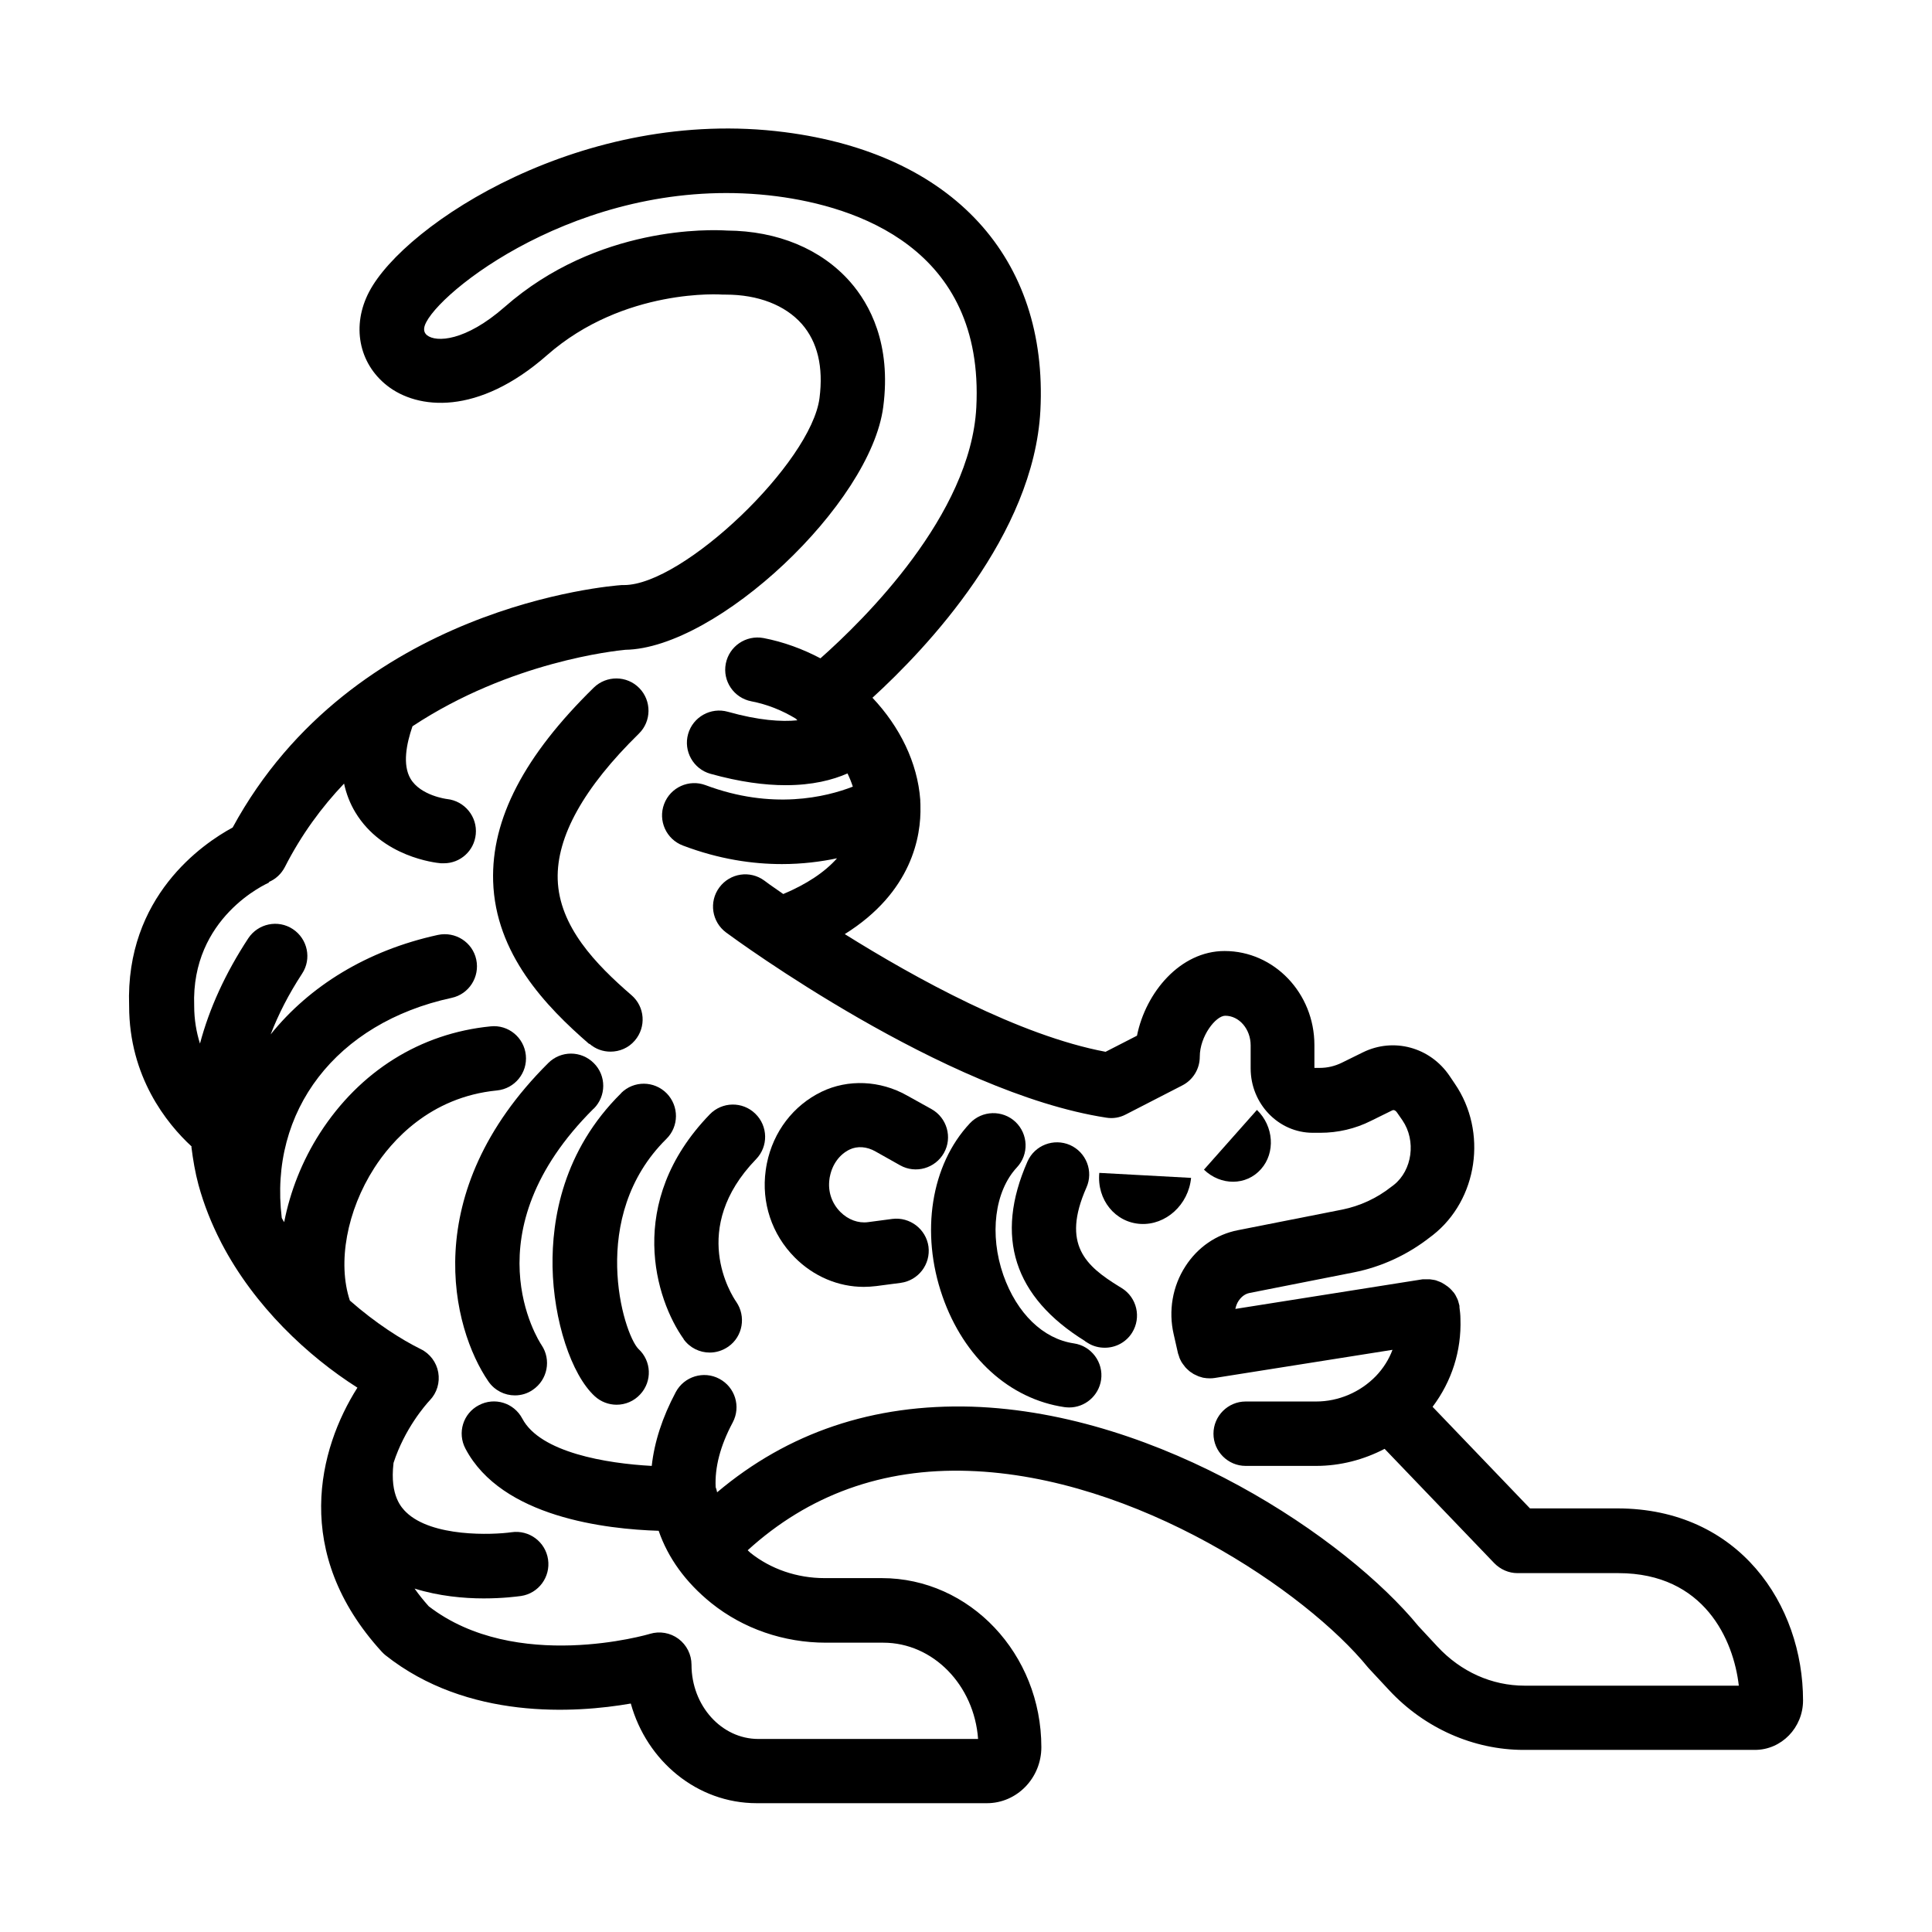 <?xml version="1.0" encoding="UTF-8"?>
<svg id="Layer_13" data-name="Layer 13" xmlns="http://www.w3.org/2000/svg" viewBox="0 0 120 120">
  <path d="m11.89,71.25c.1.79.23,1.57.44,2.35.34,1.24.81,2.41,1.38,3.52.02.03.03.07.05.1,2.05,3.93,5.37,7.02,8.44,8.97-2.42,3.81-4.09,10.26,1.5,16.39.07.08.15.15.23.22,5.1,4.05,11.81,3.61,15.25,3.01.99,3.57,4.12,6.19,7.82,6.19h14.3c1.86,0,3.38-1.56,3.38-3.48,0-5.79-4.44-10.5-9.91-10.5h-3.56c-1.7,0-3.34-.56-4.61-1.58-.06-.05-.1-.1-.16-.15,3.78-3.44,8.38-5.11,13.72-4.93,10.42.34,20.97,7.49,24.81,12.21.03.03.06.07.09.1l1.23,1.32c2.19,2.35,5.23,3.7,8.35,3.7h14.36c1.65,0,2.99-1.38,2.99-3.07,0-5.93-3.96-11.93-11.54-11.93h-5.42l-6.05-6.31c1.19-1.58,1.8-3.48,1.73-5.46,0-.25-.03-.49-.06-.72,0-.01,0-.02,0-.03,0-.01,0-.02,0-.04,0-.06-.03-.11-.04-.17-.02-.06-.03-.13-.05-.18-.03-.08-.06-.15-.1-.22-.02-.04-.04-.09-.06-.12-.05-.09-.11-.17-.18-.24-.02-.02-.03-.04-.05-.06-.08-.09-.16-.16-.25-.23,0,0-.02-.02-.03-.02-.09-.07-.19-.13-.29-.19-.01,0-.02-.01-.03-.02-.09-.05-.19-.08-.29-.12-.02,0-.05-.02-.07-.03-.08-.02-.17-.04-.26-.05-.05,0-.09-.02-.14-.02-.07,0-.14,0-.21,0-.06,0-.11,0-.17,0-.01,0-.02,0-.04,0-.01,0-.02,0-.03,0l-11.63,1.84c.04-.18.1-.35.2-.5.1-.15.32-.42.68-.49l6.48-1.28c1.71-.34,3.34-1.09,4.74-2.19l.16-.12c2.8-2.2,3.42-6.42,1.37-9.41l-.33-.49c-1.21-1.78-3.47-2.39-5.37-1.46l-1.32.65c-.43.21-.89.32-1.37.32h-.33v-1.42c0-3.22-2.5-5.84-5.58-5.84-2.75,0-4.9,2.57-5.44,5.26l-1.95,1c-5.37-1.01-11.83-4.58-16.2-7.31,4.18-2.61,4.75-6.09,4.7-7.94,0-.1,0-.2-.01-.3,0-.03,0-.06,0-.09-.17-2.33-1.28-4.56-2.97-6.35,3.38-3.09,10.02-10.1,10.43-17.84.49-9.48-5.44-15.95-15.88-17.29-12.48-1.61-23.6,5.7-25.81,9.91-1.1,2.09-.66,4.44,1.11,5.83,1.89,1.49,5.64,1.89,9.94-1.89,4.78-4.2,10.86-3.77,10.92-3.76.06,0,.12,0,.17,0,2.02,0,3.69.65,4.73,1.82.98,1.12,1.35,2.67,1.1,4.61-.52,4.01-8.46,11.61-12.14,11.61-.04,0-.09,0-.14,0-.69.05-16.69,1.29-24.17,15.06-1.85,1-6.67,4.28-6.43,11.08,0,4.4,2.33,7.3,3.88,8.73Zm4.79-16.46c.44-.18.79-.51,1.01-.93,1.03-2.02,2.29-3.73,3.68-5.19.14.64.37,1.24.71,1.8,1.67,2.75,4.94,3.12,5.31,3.15.06,0,.12,0,.18,0,1.02,0,1.88-.77,1.98-1.8.11-1.09-.69-2.07-1.78-2.19-.02,0-1.65-.21-2.27-1.26-.51-.86-.26-2.16.12-3.26,6.08-4.02,12.61-4.69,13.22-4.75,5.7-.09,15.24-9.06,16.02-15.09.51-3.91-.84-6.38-2.06-7.77-1.79-2.03-4.5-3.16-7.65-3.18-.96-.06-8.02-.34-13.81,4.75-2.43,2.13-4.25,2.21-4.82,1.75-.22-.18-.24-.45-.04-.82,1.22-2.31,10.38-9.27,21.76-7.81,4.85.63,12.92,3.16,12.4,13.12-.35,6.67-6.97,13.18-9.68,15.58-1.1-.58-2.29-1.02-3.54-1.26-1.09-.2-2.13.51-2.34,1.59-.21,1.08.5,2.13,1.59,2.34.99.19,1.93.57,2.78,1.09,0,0,0,.01.01.02.02.03.05.05.07.07-1,.1-2.4.01-4.32-.53-1.06-.3-2.17.32-2.47,1.38s.32,2.17,1.38,2.47c1.83.51,3.37.71,4.68.71,1.65,0,2.91-.32,3.84-.73.13.27.24.54.33.82-1.67.65-5.01,1.46-9.14-.09-1.03-.39-2.19.13-2.58,1.17-.39,1.03.13,2.19,1.17,2.58,2.24.85,4.32,1.15,6.15,1.15,1.27,0,2.42-.15,3.42-.36-.76.86-1.89,1.61-3.34,2.22-.73-.5-1.15-.81-1.17-.83-.89-.66-2.14-.47-2.8.42-.66.89-.47,2.14.42,2.8.55.41,13.58,9.96,23.61,11.5.42.07.84,0,1.22-.2l3.5-1.8c.67-.34,1.09-1.03,1.09-1.78,0-1.29,1-2.55,1.58-2.55.87,0,1.58.83,1.58,1.84v1.43c0,2.2,1.73,4,3.86,4h.47c1.08,0,2.17-.25,3.14-.74l1.32-.65c.14-.07.25.06.3.13l.34.49c.86,1.26.61,3.1-.54,4.01l-.16.12c-.9.71-1.95,1.19-3.04,1.41l-6.48,1.28c-1.34.26-2.5,1.06-3.26,2.24-.8,1.23-1.07,2.77-.73,4.23l.27,1.19s.03.08.04.11c.02.05.03.11.05.16.02.06.05.11.08.17.02.05.05.1.08.14.03.05.07.1.11.15.03.04.06.08.09.12.04.05.09.09.14.14.04.03.07.07.11.1.05.04.1.08.16.11.04.03.08.06.12.08.06.03.12.06.17.08.04.02.09.04.13.06.07.02.13.04.2.06.04.01.08.03.13.03.11.02.22.03.33.03,0,0,.01,0,.02,0,0,0,0,0,0,0s0,0,0,0c0,0,0,0,0,0,.1,0,.21,0,.31-.02l11.05-1.75c-.22.59-.57,1.15-1.03,1.63-.97,1-2.32,1.58-3.71,1.58h-4.38c-1.1,0-2,.9-2,2s.9,2,2,2h4.38c1.49,0,2.95-.38,4.25-1.06l6.81,7.1c.38.39.9.62,1.44.62h6.27c5.34,0,7.16,4.16,7.48,6.99h-13.3c-2.04,0-3.96-.86-5.42-2.43l-1.18-1.27c-4.47-5.45-15.98-13.25-27.74-13.63-6.12-.18-11.41,1.6-15.82,5.32-.02-.11-.05-.22-.09-.32-.06-1.22.28-2.56,1.06-4.02.52-.98.15-2.19-.83-2.71-.97-.52-2.19-.15-2.71.83-.83,1.56-1.33,3.1-1.49,4.58-2.8-.15-6.93-.83-8.04-2.94-.52-.98-1.72-1.35-2.7-.83-.98.51-1.35,1.72-.83,2.7,2.25,4.27,8.76,5,12,5.1.58,1.68,1.67,3.2,3.27,4.49,1.98,1.59,4.5,2.46,7.12,2.46h3.56c3.1,0,5.65,2.64,5.89,5.98h-13.65c-2.29,0-4.15-2.07-4.15-4.61,0-.63-.3-1.23-.81-1.61-.51-.38-1.17-.49-1.77-.31-.08.03-8.34,2.45-13.74-1.71-.33-.37-.62-.73-.88-1.1,1.51.47,3.06.61,4.29.61s2.08-.12,2.32-.15c1.09-.16,1.84-1.18,1.68-2.27s-1.17-1.85-2.27-1.69c-1.19.17-4.95.31-6.55-1.25-.25-.25-1.02-.99-.78-3.03,0,0,0-.02,0-.02.69-2.13,1.98-3.6,2.26-3.9.44-.46.63-1.1.52-1.73-.11-.62-.51-1.16-1.08-1.44-1.2-.59-2.82-1.62-4.41-3.02-.78-2.35-.19-5.58,1.52-8.24,1.04-1.62,3.42-4.4,7.62-4.81,1.1-.11,1.9-1.09,1.79-2.19-.11-1.1-1.09-1.91-2.19-1.79-4.36.43-8.12,2.78-10.6,6.63-1.11,1.73-1.85,3.63-2.22,5.53-.05-.09-.11-.17-.15-.26-.81-6.65,3.38-12.12,10.55-13.67,1.08-.23,1.76-1.3,1.53-2.38s-1.3-1.76-2.38-1.53c-4.41.96-7.98,3.18-10.39,6.18.48-1.25,1.12-2.5,1.95-3.77.61-.92.35-2.16-.57-2.77-.92-.61-2.16-.35-2.77.57-1.43,2.18-2.42,4.36-3,6.54-.22-.7-.36-1.48-.36-2.35-.2-5.49,4.48-7.58,4.67-7.66Z"/>
  <path d="m49.36,78.1c1.17,1.18,2.71,1.83,4.29,1.83.26,0,.52-.02.78-.05l1.52-.2c1.09-.15,1.86-1.15,1.72-2.25-.15-1.09-1.16-1.86-2.25-1.72l-1.51.2c-.6.08-1.23-.15-1.71-.63-.54-.54-.79-1.28-.68-2.05,0-.06.02-.11.03-.17.15-.75.6-1.36,1.22-1.66.48-.23,1.07-.19,1.61.12l1.53.86c.96.54,2.18.19,2.72-.77.54-.96.19-2.18-.77-2.72l-1.53-.85c-1.67-.94-3.66-1.02-5.3-.23-1.75.85-3,2.47-3.4,4.46-.03.14-.05.29-.07.42-.28,2,.38,3.98,1.8,5.41Z"/>
  <path d="m58.54,80.52c1.33,3.81,4.17,6.38,7.58,6.88.1.01.19.02.29.02.98,0,1.83-.72,1.98-1.71.16-1.09-.6-2.11-1.69-2.27-1.91-.28-3.54-1.86-4.38-4.24-.88-2.52-.54-5.21.84-6.69.76-.81.71-2.07-.09-2.83-.8-.75-2.07-.72-2.83.09-2.42,2.58-3.08,6.8-1.7,10.75Z"/>
  <path d="m67.4,83.31l.16.1c.33.21.7.3,1.06.3.67,0,1.32-.33,1.7-.94.58-.94.3-2.17-.64-2.76l-.18-.11c-2.04-1.26-3.59-2.59-2.02-6.14.45-1.01-.01-2.19-1.02-2.64-1.01-.44-2.19.01-2.64,1.02-2.06,4.67-.85,8.42,3.58,11.16Z"/>
  <path d="m70.84,76.02c1.57.09,2.98-1.19,3.14-2.86l-5.7-.31c-.16,1.67.99,3.08,2.56,3.17Z"/>
  <path d="m78.32,72.62c.91-1.02.8-2.67-.25-3.68l-3.29,3.71c1.05,1.01,2.63,1,3.54-.03Z"/>
  <path d="m36.61,64.83c.38.33.84.49,1.31.49.56,0,1.12-.23,1.51-.69.72-.84.63-2.1-.21-2.82-2.21-1.91-4.49-4.26-4.58-7.19-.08-2.65,1.62-5.7,5.04-9.05.79-.77.8-2.04.03-2.83-.77-.79-2.04-.8-2.83-.03-4.32,4.23-6.37,8.16-6.25,12.03.14,4.5,3.26,7.76,5.96,10.1Z"/>
  <path d="m36.88,68.86c.78-.78.79-2.05,0-2.83-.78-.78-2.04-.79-2.83,0-8.13,8.09-5.98,16.48-3.71,19.78.39.56,1.01.86,1.64.86.39,0,.78-.11,1.12-.35.91-.62,1.15-1.86.54-2.77-.19-.28-4.51-6.99,3.23-14.69Z"/>
  <path d="m38.59,67.89c-3.63,3.58-4.32,7.85-4.27,10.8.06,3.31,1.16,6.69,2.62,8.03.38.35.87.53,1.36.53.54,0,1.08-.22,1.47-.65.75-.81.7-2.07-.12-2.82-.95-.98-3.14-8.22,1.74-13.04.79-.78.79-2.04.02-2.83-.78-.79-2.04-.8-2.83-.02Z"/>
  <path d="m42.46,83.18c.39.54,1,.83,1.62.83.4,0,.8-.12,1.16-.37.9-.63,1.11-1.88.49-2.78-.31-.45-2.94-4.55,1.23-8.86.77-.79.75-2.06-.05-2.83-.79-.77-2.06-.75-2.83.05-5.28,5.46-3.36,11.52-1.61,13.96Z"/>
</svg>